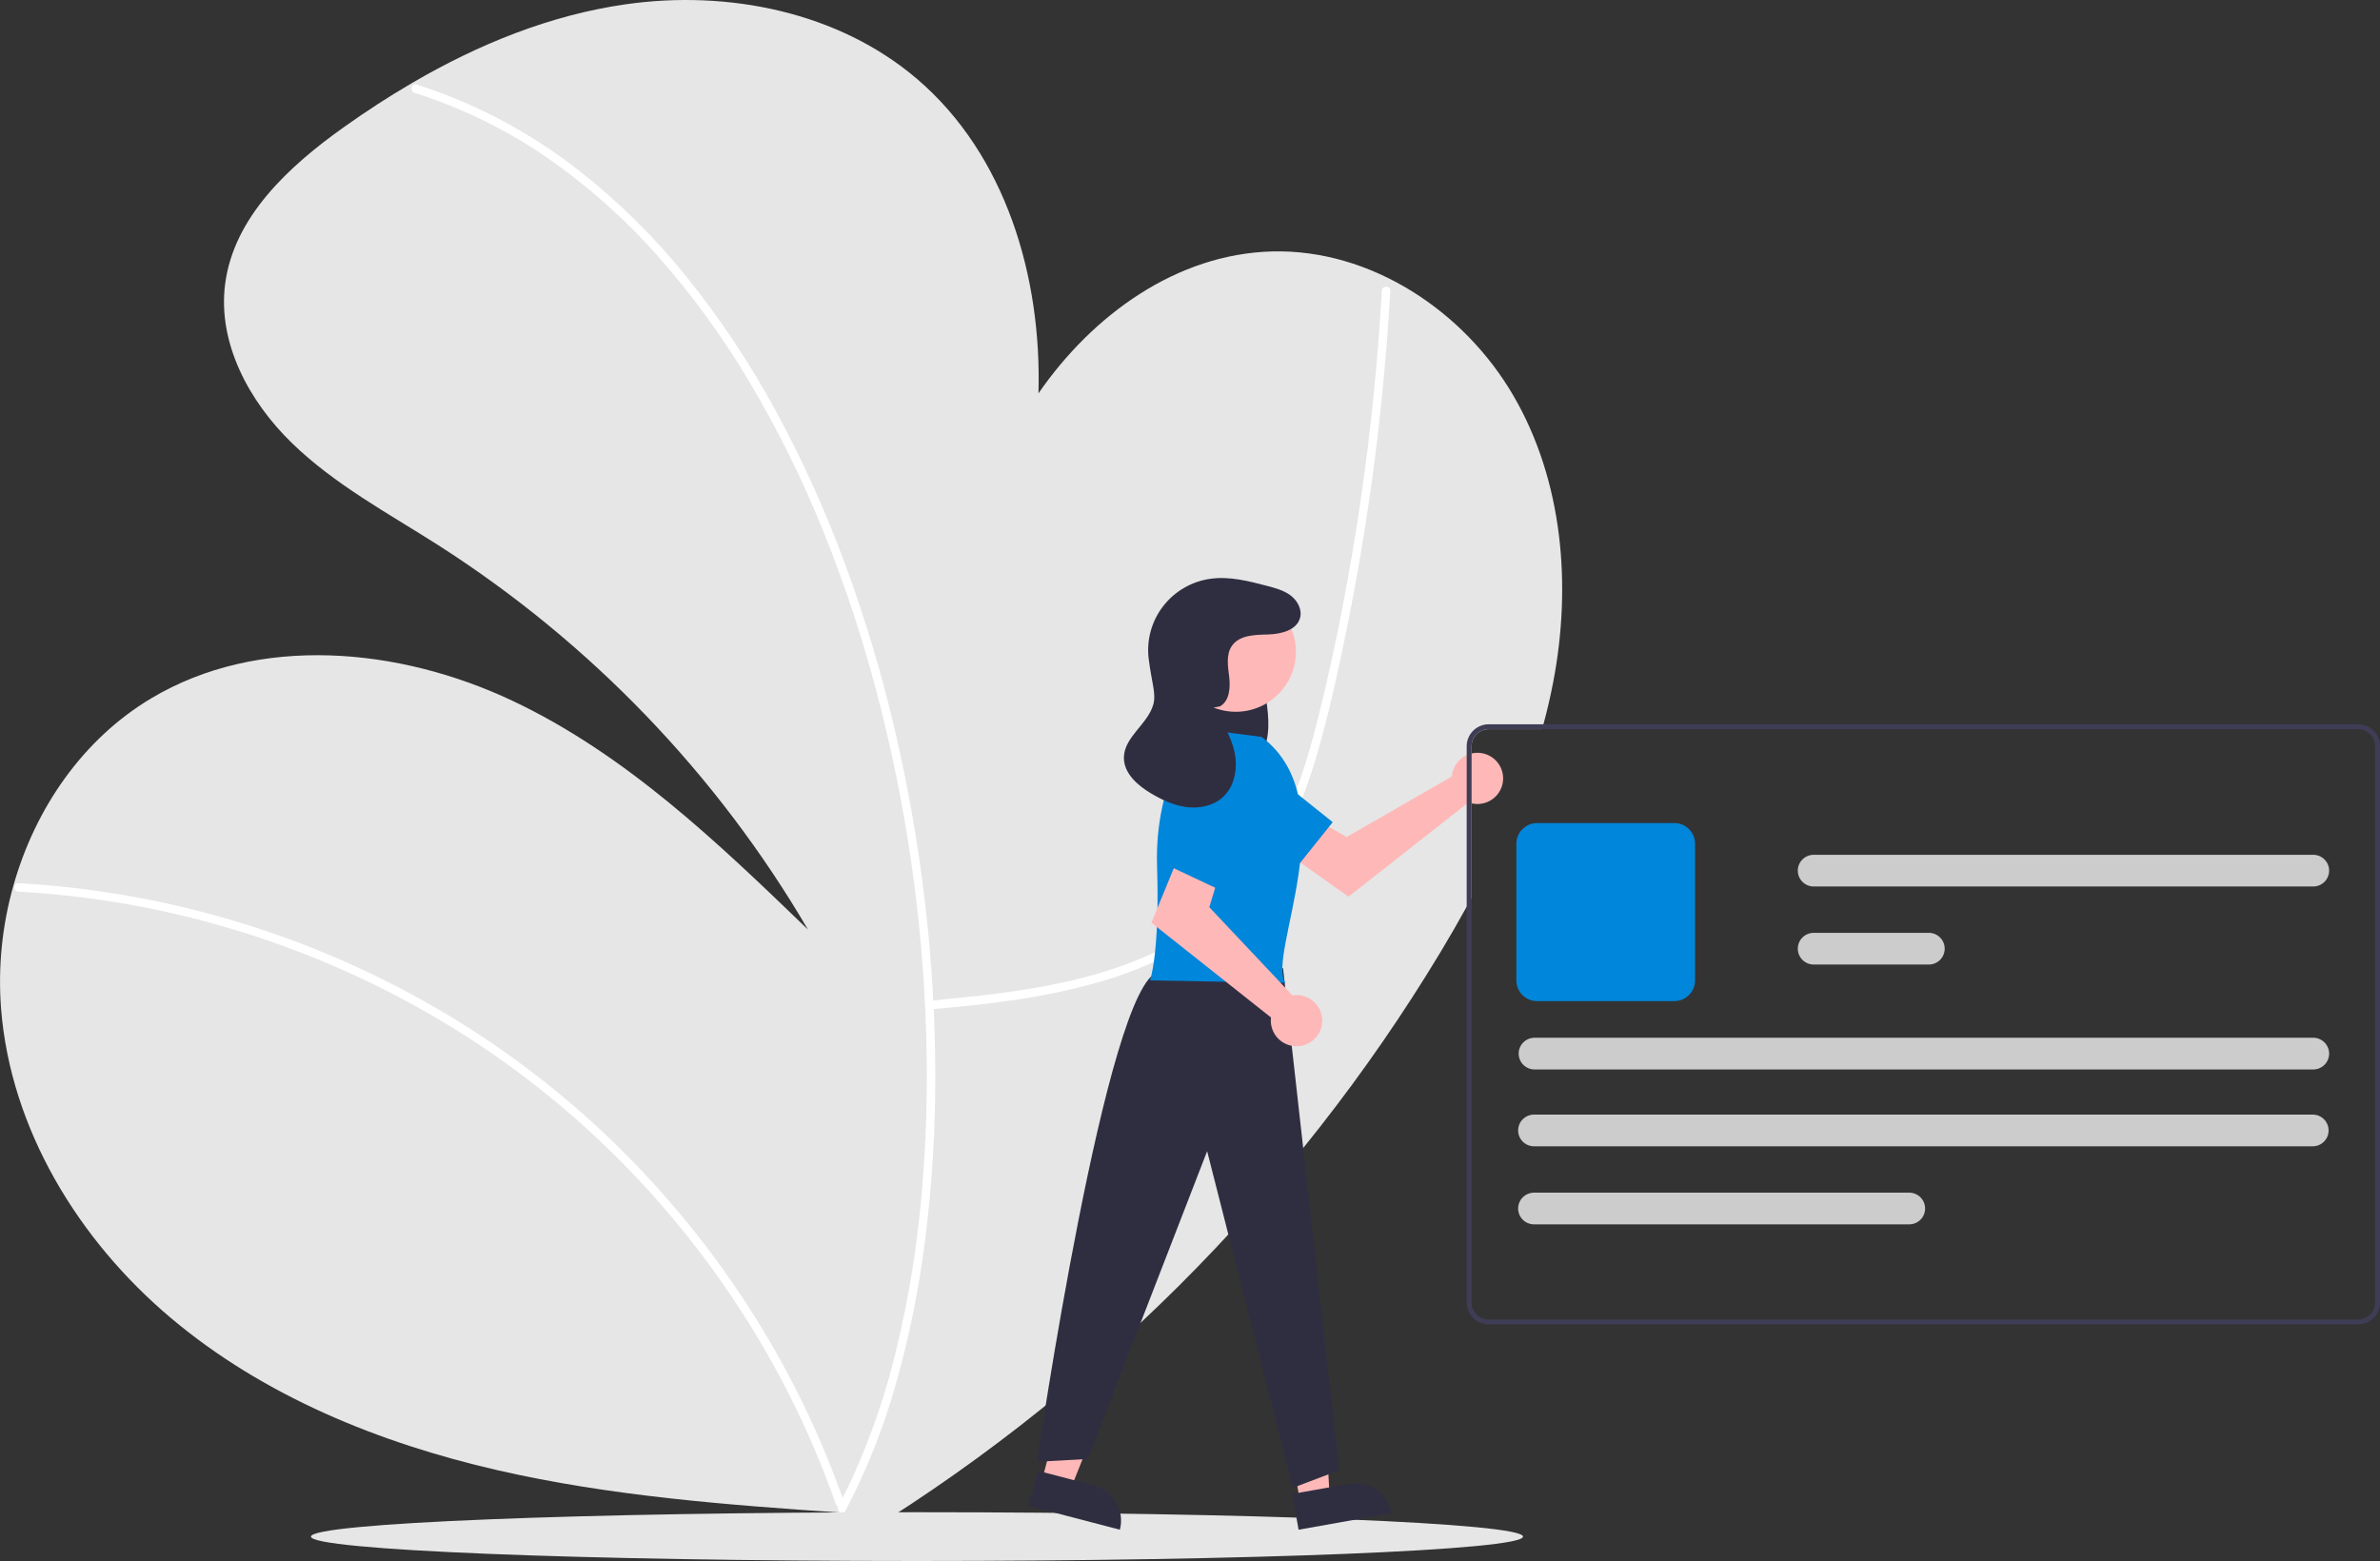 <svg width="250" height="164" viewBox="0 0 250 164" fill="none" xmlns="http://www.w3.org/2000/svg">
<rect x="0" y="0" width="250" height="164" fill="#333333" stroke="none"/>
<g clip-path="url(#clip0)">
<path d="M163.162 71.609C162.874 73.119 162.529 74.613 162.126 76.092C162.082 76.264 162.033 76.433 161.984 76.605H156.38C155.903 76.605 155.445 76.794 155.108 77.13C154.77 77.467 154.58 77.923 154.58 78.398V94.319C154.41 94.635 154.237 94.947 154.065 95.26C153.175 96.875 152.249 98.471 151.303 100.048C135.869 125.665 114.343 147.103 88.626 162.467L90.148 159.043C89.59 159.005 89.029 158.966 88.471 158.928C76.319 158.1 64.125 157.183 52.258 154.461C39.842 151.613 27.698 146.675 17.968 138.486C8.235 130.295 1.1 118.598 0.11 105.942C-0.22 101.593 0.221 97.219 1.414 93.023C3.695 84.944 8.68 77.676 15.871 73.375C27.168 66.622 41.903 67.998 53.811 73.616C65.717 79.231 75.408 88.527 84.871 97.661C75.317 81.336 62.015 67.501 46.056 57.29C40.768 53.917 35.156 50.914 30.66 46.544C26.167 42.177 22.852 36.054 23.647 29.849C24.549 22.811 30.334 17.47 36.129 13.352C38.443 11.706 40.833 10.146 43.297 8.71C50.249 4.651 57.769 1.588 65.712 0.453C76.47 -1.088 88.091 1.25 96.339 8.303C105.632 16.25 109.443 29.067 109.081 41.328C114.806 33.035 123.636 26.686 133.607 26.417C143.96 26.141 153.8 32.658 158.985 41.593C164.168 50.524 165.099 61.473 163.162 71.609Z" fill="#E6E6E6"/>
<path d="M97.663 106.054C103.727 105.522 109.328 104.9 115.203 103.243C120.899 101.637 126.379 98.949 130.433 94.56C134.794 89.838 137.148 83.707 138.809 77.603C139.735 74.2 140.496 70.749 141.214 67.298C141.993 63.552 142.685 59.791 143.29 56.012C144.495 48.491 145.355 40.926 145.871 33.317C145.933 32.393 145.99 31.469 146.042 30.545C146.074 29.974 145.184 29.976 145.152 30.545C144.728 38.045 143.967 45.517 142.867 52.959C141.781 60.271 140.392 67.552 138.63 74.733C137.137 80.816 135.204 86.994 131.375 92.058C127.785 96.807 122.599 99.911 117 101.766C111.302 103.654 105.295 104.408 99.341 104.969C98.61 105.037 98.394 105.103 97.663 105.167C97.097 105.217 97.092 106.104 97.663 106.054L97.663 106.054Z" fill="white"/>
<path d="M1.927 93.677C9.577 94.1 17.149 95.429 24.483 97.637C31.821 99.841 38.872 102.9 45.491 106.749C51.886 110.472 57.823 114.926 63.181 120.021C68.381 124.969 73.015 130.476 77 136.44C81.002 142.419 84.319 148.826 86.888 155.542C87.201 156.364 87.503 157.19 87.793 158.021C87.981 158.556 88.841 158.326 88.651 157.785C86.248 150.927 83.079 144.36 79.205 138.207C75.331 132.054 70.785 126.347 65.65 121.192C60.433 115.956 54.626 111.339 48.346 107.431C35.159 99.246 20.212 94.294 4.731 92.982C3.797 92.904 2.863 92.84 1.927 92.79C1.355 92.759 1.356 93.645 1.927 93.677L1.927 93.677Z" fill="white"/>
<path d="M43.536 9.75C48.427 11.3 53.064 13.557 57.297 16.45C61.622 19.427 65.567 22.917 69.044 26.846C72.707 30.978 75.965 35.451 78.771 40.204C81.747 45.222 84.333 50.46 86.505 55.872C88.742 61.429 90.623 67.121 92.137 72.915C93.677 78.777 94.879 84.722 95.739 90.72C96.594 96.655 97.112 102.634 97.289 108.627C97.468 114.358 97.298 120.095 96.78 125.805C96.306 131.133 95.441 136.418 94.192 141.62C93.082 146.318 91.518 150.897 89.522 155.295C89.06 156.293 88.569 157.277 88.05 158.247C87.781 158.751 88.549 159.199 88.819 158.695C91.025 154.495 92.786 150.077 94.074 145.514C95.52 140.434 96.568 135.25 97.209 130.009C97.919 124.322 98.265 118.596 98.244 112.865C98.231 106.845 97.872 100.83 97.167 94.851C96.462 88.797 95.415 82.788 94.032 76.851C92.651 70.905 90.901 65.05 88.79 59.321C86.755 53.775 84.319 48.383 81.5 43.189C78.816 38.232 75.687 33.527 72.153 29.131C68.797 24.945 64.965 21.162 60.734 17.855C56.655 14.676 52.147 12.085 47.343 10.158C46.169 9.692 44.979 9.271 43.773 8.895C43.225 8.723 42.991 9.579 43.536 9.75H43.536Z" fill="white"/>
<path d="M96.323 164C131.48 164 159.98 162.853 159.98 161.437C159.98 160.022 131.48 158.875 96.323 158.875C61.166 158.875 32.666 160.022 32.666 161.437C32.666 162.853 61.166 164 96.323 164Z" fill="#E6E6E6"/>
<path d="M152.564 81.164C152.533 81.302 152.512 81.443 152.503 81.584L141.454 87.936L138.769 86.395L135.906 90.13L141.651 94.21L154.256 84.301C154.77 84.491 155.33 84.52 155.861 84.385C156.392 84.249 156.869 83.956 157.229 83.544C157.589 83.132 157.814 82.621 157.875 82.078C157.936 81.535 157.83 80.987 157.571 80.505C157.311 80.024 156.911 79.633 156.423 79.384C155.935 79.135 155.383 79.04 154.839 79.112C154.296 79.183 153.787 79.418 153.381 79.784C152.974 80.151 152.69 80.632 152.564 81.164Z" fill="#FFB8B8"/>
<path d="M127.402 85.06L136.101 91.239L139.992 86.378L131.536 79.616C131.172 79.325 130.752 79.111 130.302 78.988C129.853 78.864 129.383 78.833 128.92 78.897C128.458 78.961 128.014 79.118 127.615 79.359C127.216 79.6 126.871 79.919 126.6 80.298C126.073 81.035 125.861 81.951 126.011 82.844C126.161 83.738 126.662 84.535 127.402 85.06Z" fill="#0086DA"/>
<path d="M109.444 155.558L112.494 156.355L117.029 145.01L112.527 143.834L109.444 155.558Z" fill="#FFB8B8"/>
<path d="M117.635 160.713L108.048 158.21L109.019 154.519L114.901 156.055C115.884 156.312 116.723 156.946 117.236 157.82C117.749 158.693 117.892 159.734 117.635 160.713Z" fill="#2F2E41"/>
<path d="M136.559 157.722L139.663 157.17L139.001 144.976L134.42 145.792L136.559 157.722Z" fill="#FFB8B8"/>
<path d="M146.164 158.976L136.408 160.713L135.735 156.957L141.721 155.891C142.216 155.803 142.724 155.813 143.215 155.92C143.706 156.028 144.171 156.23 144.584 156.517C144.997 156.803 145.348 157.168 145.619 157.59C145.891 158.012 146.076 158.483 146.164 158.976Z" fill="#2F2E41"/>
<path d="M130.446 68.047C131.211 68.233 131.833 69.01 132.207 69.909C132.552 70.855 132.785 71.836 132.903 72.835C133.196 74.695 133.478 76.708 132.871 78.431C132.159 80.45 130.262 81.507 128.617 81.01C126.972 80.513 125.663 78.648 125.216 76.501C124.809 74.331 125.072 72.09 125.968 70.072C126.436 69.012 127.08 68.034 127.936 67.555C128.356 67.302 128.857 67.217 129.337 67.317C129.817 67.416 130.242 67.694 130.526 68.093" fill="#2F2E41"/>
<path d="M134.774 101.721L140.684 154.465L135.803 156.311L126.801 120.943L114.268 153.281L108.925 153.577C108.925 153.577 116.256 103.259 121.688 102.115L134.774 101.721Z" fill="#2F2E41"/>
<path d="M129.81 74.779C133.299 74.779 136.127 71.961 136.127 68.484C136.127 65.008 133.299 62.19 129.81 62.19C126.322 62.19 123.493 65.008 123.493 68.484C123.493 71.961 126.322 74.779 129.81 74.779Z" fill="#FFB8B8"/>
<path d="M132.522 77.419L125.695 76.532C125.695 76.532 121.243 81.856 121.54 91.024C121.837 100.193 120.798 103.003 120.798 103.003L135.031 103.259C132.974 100.44 141.58 84.248 132.522 77.419Z" fill="#0086DA"/>
<path d="M136.189 104.54C136.046 104.541 135.904 104.553 135.764 104.577L127.031 95.313L127.921 92.355L123.617 90.433L120.946 96.939L133.511 106.899C133.443 107.441 133.543 107.99 133.797 108.475C134.05 108.959 134.446 109.355 134.931 109.61C135.416 109.864 135.967 109.966 136.511 109.901C137.055 109.836 137.567 109.607 137.978 109.246C138.388 108.884 138.679 108.406 138.81 107.876C138.942 107.346 138.908 106.788 138.714 106.277C138.52 105.766 138.174 105.327 137.723 105.016C137.272 104.706 136.737 104.54 136.189 104.54Z" fill="#FFB8B8"/>
<path d="M126.624 81.024L122.579 90.876L128.218 93.538L132.888 83.788C133.089 83.368 133.202 82.912 133.22 82.448C133.238 81.983 133.16 81.52 132.992 81.086C132.824 80.653 132.569 80.258 132.242 79.926C131.916 79.594 131.525 79.332 131.093 79.156C130.676 78.986 130.23 78.9 129.78 78.902C129.33 78.904 128.885 78.994 128.47 79.168C128.055 79.341 127.678 79.594 127.362 79.913C127.045 80.231 126.794 80.609 126.624 81.024Z" fill="#0086DA"/>
<path d="M128.158 74.207C129.148 73.638 129.253 72.265 129.119 71.134C128.984 70.004 128.76 68.743 129.427 67.819C130.223 66.715 131.822 66.693 133.185 66.657C134.549 66.621 136.209 66.223 136.562 64.91C136.796 64.043 136.296 63.112 135.58 62.568C134.863 62.024 133.967 61.783 133.095 61.554C131.146 61.042 129.133 60.526 127.137 60.808C125.16 61.086 123.372 62.129 122.161 63.711C120.95 65.293 120.412 67.286 120.665 69.26C120.988 71.785 121.457 72.887 121.149 74.001C120.576 76.074 118.106 77.406 118.057 79.556C118.018 81.238 119.509 82.535 120.964 83.389C122.117 84.067 123.362 84.641 124.692 84.8C126.022 84.958 127.453 84.655 128.443 83.757C129.721 82.599 130.037 80.664 129.671 78.982C129.304 77.3 128.365 75.806 127.435 74.356" fill="#2F2E41"/>
<path d="M247.685 76.092H156.379C155.765 76.093 155.177 76.336 154.743 76.768C154.309 77.201 154.065 77.787 154.064 78.398V136.833C154.065 137.444 154.309 138.031 154.743 138.463C155.177 138.895 155.765 139.139 156.379 139.14H247.685C248.299 139.139 248.887 138.895 249.321 138.463C249.755 138.031 249.999 137.444 250 136.833V78.398C249.999 77.787 249.755 77.201 249.321 76.768C248.887 76.336 248.299 76.093 247.685 76.092ZM249.486 136.833C249.485 137.309 249.295 137.765 248.958 138.101C248.62 138.437 248.163 138.626 247.685 138.627H156.379C155.902 138.626 155.444 138.437 155.107 138.101C154.769 137.765 154.579 137.309 154.579 136.833V78.398C154.579 77.923 154.769 77.467 155.107 77.13C155.444 76.794 155.902 76.605 156.379 76.604H247.685C248.163 76.605 248.62 76.794 248.958 77.13C249.295 77.467 249.485 77.923 249.486 78.398V136.833Z" fill="#3F3D56"/>
<path d="M175.868 105.18H161.465C160.886 105.179 160.33 104.95 159.92 104.541C159.51 104.133 159.28 103.579 159.279 103.002V88.649C159.28 88.072 159.51 87.518 159.92 87.109C160.33 86.701 160.886 86.471 161.465 86.471H175.868C176.448 86.471 177.004 86.701 177.414 87.109C177.823 87.518 178.054 88.072 178.055 88.649V103.002C178.054 103.579 177.823 104.133 177.414 104.541C177.004 104.95 176.448 105.179 175.868 105.18Z" fill="#0086DA"/>
<path d="M242.93 120.432H161.14C160.697 120.432 160.271 120.256 159.958 119.944C159.644 119.632 159.468 119.208 159.468 118.766C159.468 118.324 159.644 117.9 159.958 117.588C160.271 117.276 160.697 117.1 161.14 117.1H242.93C243.373 117.1 243.799 117.276 244.112 117.588C244.426 117.9 244.602 118.324 244.602 118.766C244.602 119.208 244.426 119.632 244.112 119.944C243.799 120.256 243.373 120.432 242.93 120.432Z" fill="#CCCCCC"/>
<path d="M242.985 112.359H161.195C160.752 112.359 160.326 112.183 160.013 111.871C159.699 111.558 159.523 111.135 159.523 110.693C159.523 110.251 159.699 109.827 160.013 109.515C160.326 109.202 160.752 109.027 161.195 109.027H242.985C243.428 109.027 243.853 109.202 244.167 109.515C244.48 109.827 244.657 110.251 244.657 110.693C244.657 111.135 244.48 111.558 244.167 111.871C243.853 112.183 243.428 112.359 242.985 112.359Z" fill="#CCCCCC"/>
<path d="M202.604 101.336H190.516C190.072 101.336 189.647 101.16 189.334 100.848C189.02 100.535 188.844 100.112 188.844 99.67C188.844 99.228 189.02 98.804 189.334 98.492C189.647 98.179 190.072 98.004 190.516 98.004H202.604C203.048 98.004 203.473 98.179 203.786 98.492C204.1 98.804 204.276 99.228 204.276 99.67C204.276 100.112 204.1 100.535 203.786 100.848C203.473 101.16 203.048 101.336 202.604 101.336Z" fill="#CCCCCC"/>
<path d="M242.985 93.136H190.516C190.072 93.136 189.647 92.961 189.334 92.649C189.02 92.336 188.844 91.912 188.844 91.471C188.844 91.029 189.02 90.605 189.334 90.293C189.647 89.98 190.072 89.805 190.516 89.805H242.985C243.428 89.805 243.853 89.98 244.167 90.293C244.48 90.605 244.657 91.029 244.657 91.471C244.657 91.912 244.48 92.336 244.167 92.649C243.853 92.961 243.428 93.136 242.985 93.136Z" fill="#CCCCCC"/>
<path d="M200.547 128.633H161.14C160.697 128.633 160.271 128.458 159.958 128.145C159.644 127.833 159.468 127.409 159.468 126.967C159.468 126.525 159.644 126.102 159.958 125.789C160.271 125.477 160.697 125.301 161.14 125.301H200.547C200.99 125.301 201.415 125.477 201.729 125.789C202.042 126.102 202.218 126.525 202.218 126.967C202.218 127.409 202.042 127.833 201.729 128.145C201.415 128.458 200.99 128.633 200.547 128.633Z" fill="#CCCCCC"/>
</g>
<defs>
<clipPath id="clip0">
<rect width="250" height="164" fill="white"/>
</clipPath>
</defs>
</svg>
